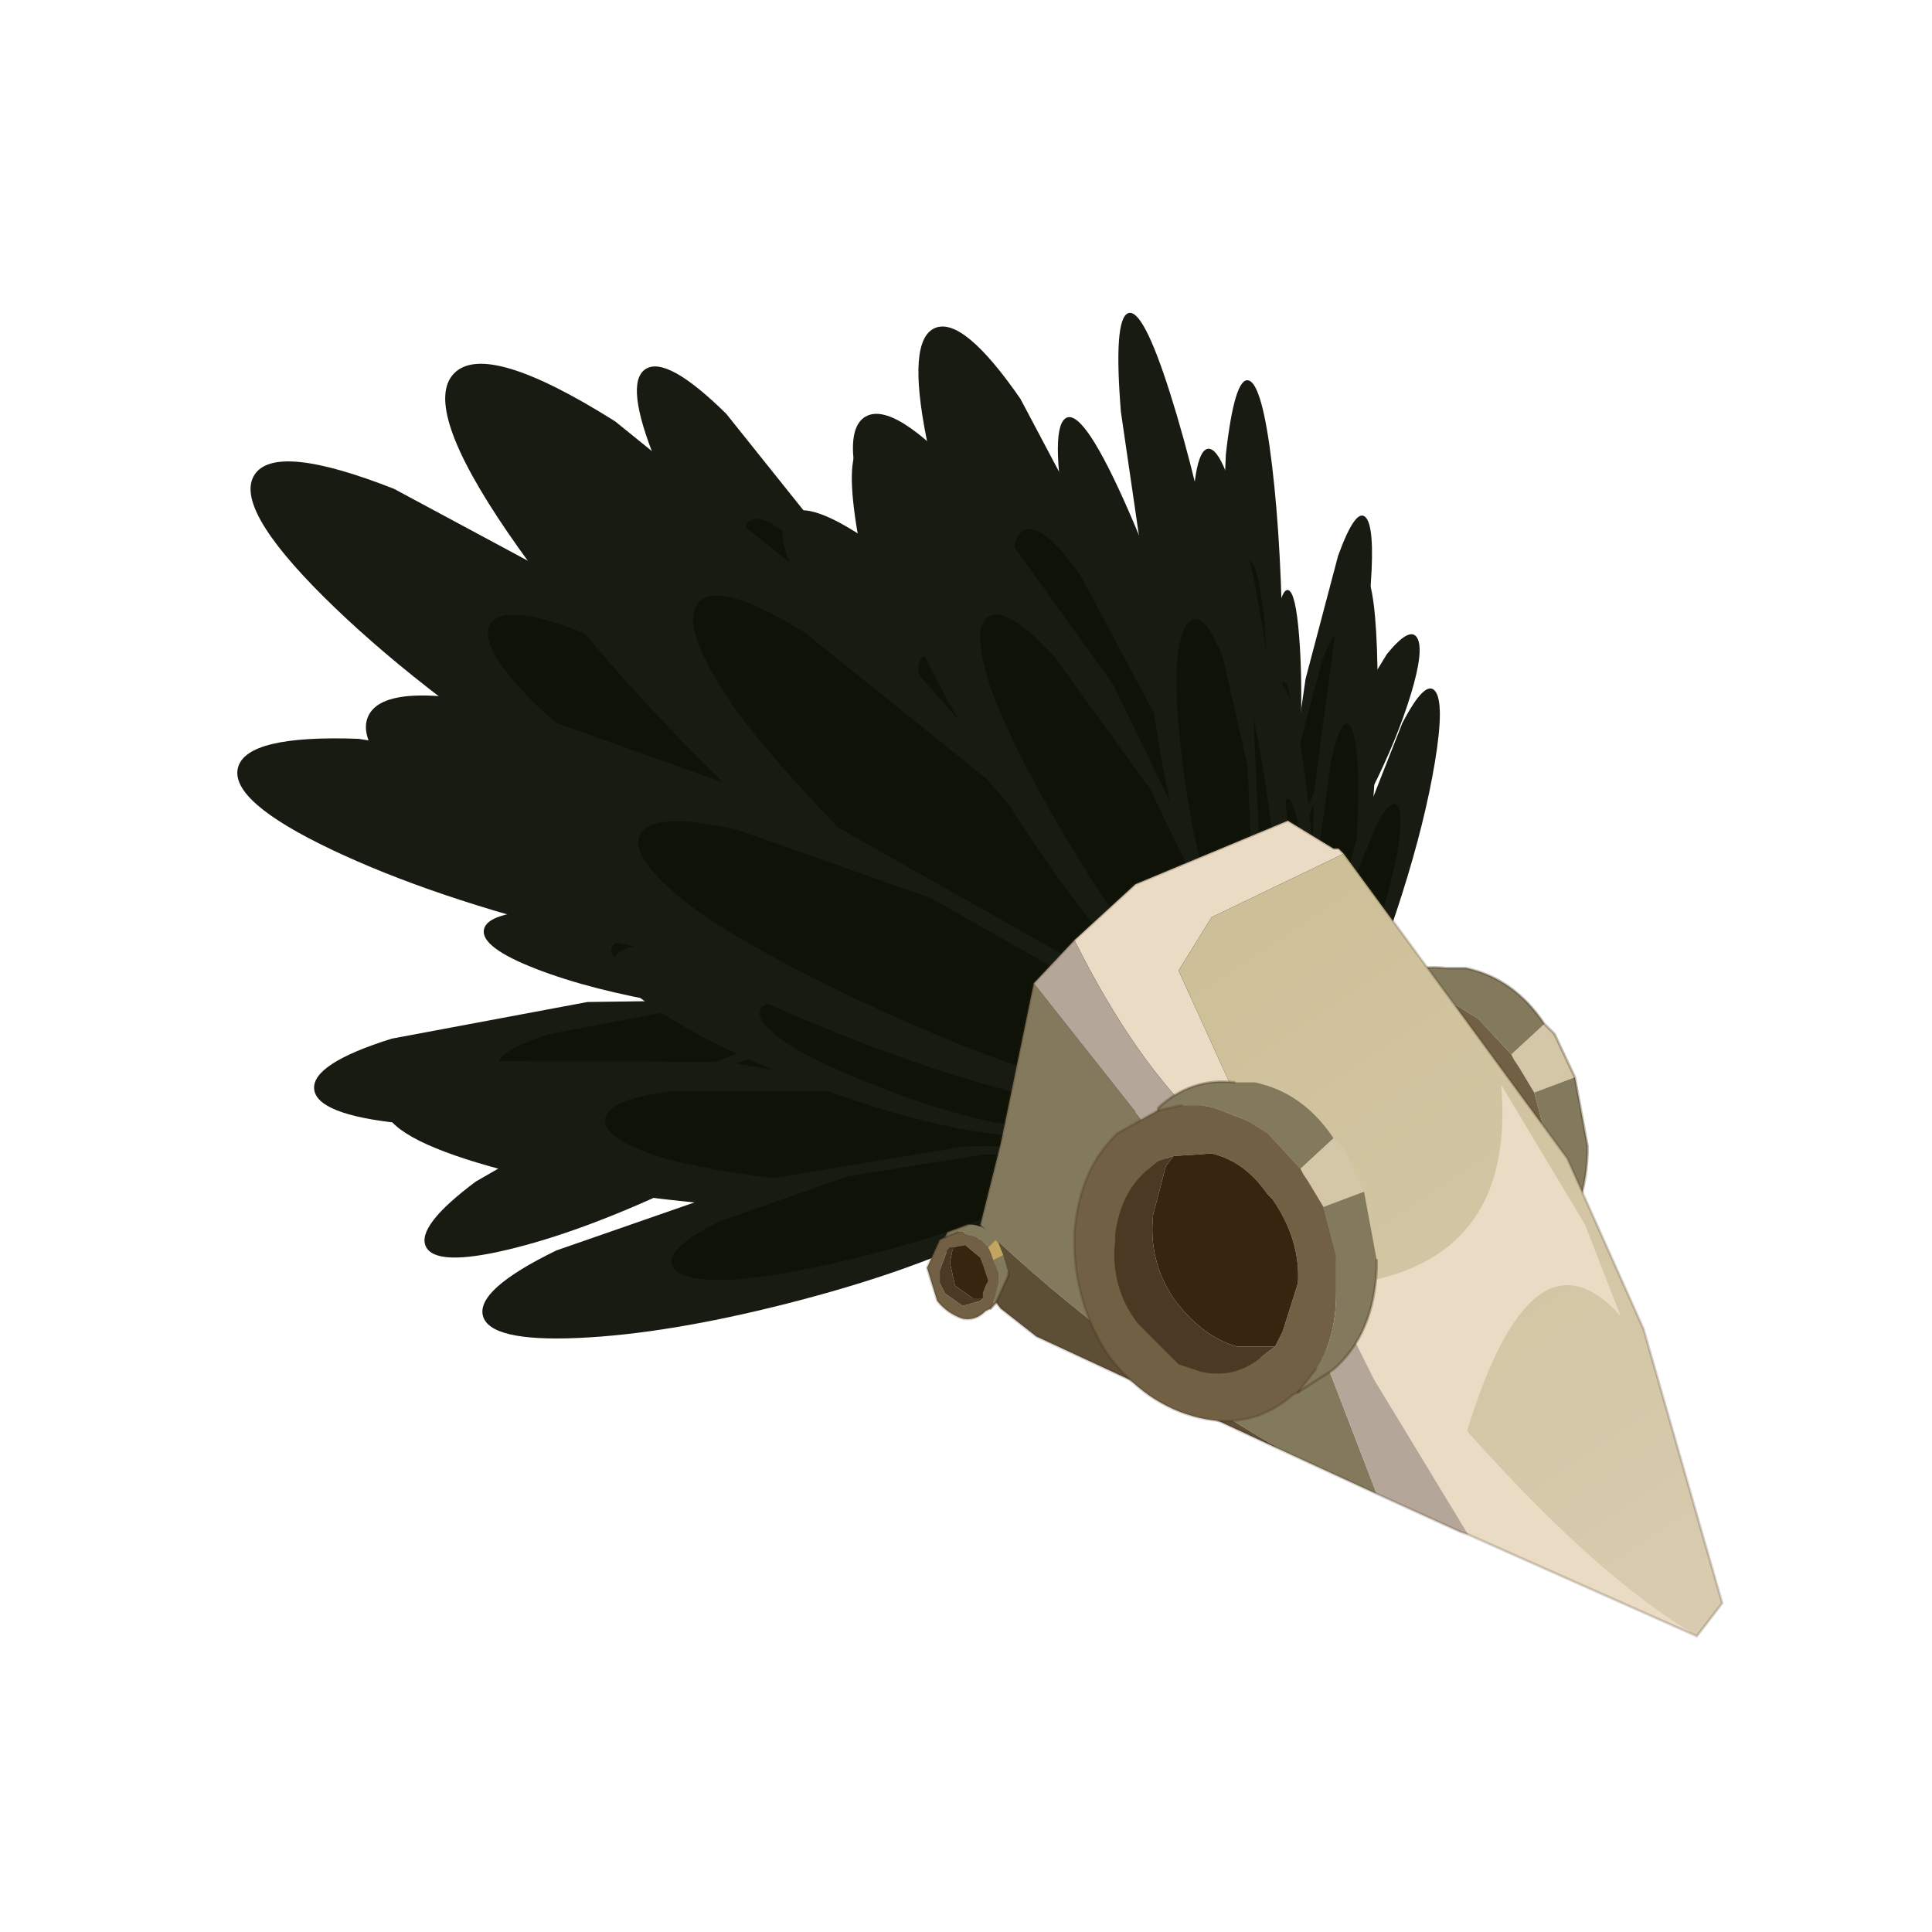 <?xml version="1.0" encoding="UTF-8" standalone="no"?>
<svg xmlns:xlink="http://www.w3.org/1999/xlink" height="440.0px" width="440.0px" xmlns="http://www.w3.org/2000/svg">
  <g transform="matrix(10.0, 0.0, 0.0, 10.0, 0.0, 0.0)">
    <use height="44.0" transform="matrix(0.909, 0.0, 0.0, 0.909, 2.0, 2.0)" width="44.0" xlink:href="#sprite0"/>
  </g>
  <defs>
    <g id="sprite0" transform="matrix(1.0, 0.0, 0.0, 1.0, 0.0, 0.0)">
      <use height="44.0" transform="matrix(1.0, 0.0, 0.0, 1.0, 0.0, 0.0)" width="44.0" xlink:href="#shape0"/>
      <use height="26.4" transform="matrix(1.273, 0.0, 0.0, 1.273, 2.95, 5.186)" width="29.85" xlink:href="#sprite1"/>
    </g>
    <g id="shape0" transform="matrix(1.0, 0.0, 0.0, 1.0, 0.0, 0.0)">
      <path d="M44.0 44.0 L0.0 44.0 0.0 0.0 44.0 0.0 44.0 44.0" fill="#43adca" fill-opacity="0.0" fill-rule="evenodd" stroke="none"/>
    </g>
    <g id="sprite1" transform="matrix(1.0, 0.0, 0.0, 1.0, 0.0, 0.05)">
      <use height="26.4" transform="matrix(1.0, 0.0, 0.0, 1.0, 0.0, -0.05)" width="29.85" xlink:href="#sprite2"/>
    </g>
    <g id="sprite2" transform="matrix(1.0, 0.0, 0.0, 1.0, 19.65, 28.55)">
      <use height="9.9" transform="matrix(-0.33, 0.462, 0.31, 0.671, -2.683, -24.022)" width="2.1" xlink:href="#shape1"/>
      <use height="9.9" transform="matrix(-0.166, 0.435, 0.27, 0.367, -2.636, -20.669)" width="2.1" xlink:href="#shape1"/>
      <use height="9.9" transform="matrix(-0.366, 0.189, 0.162, 0.695, -1.1, -23.942)" width="2.1" xlink:href="#shape1"/>
      <use height="9.9" transform="matrix(-0.429, -0.376, -0.146, 0.724, 3.623, -23.785)" width="2.1" xlink:href="#shape1"/>
      <use height="9.9" transform="matrix(-0.317, -0.119, -0.019, 0.558, 1.995, -22.612)" width="2.1" xlink:href="#shape1"/>
      <use height="9.9" transform="matrix(-0.315, -0.526, -0.248, 0.494, 4.526, -21.247)" width="2.1" xlink:href="#shape1"/>
      <use height="9.9" transform="matrix(-0.645, 0.245, 0.235, 1.211, -0.815, -28.445)" width="2.1" xlink:href="#shape1"/>
      <use height="9.9" transform="matrix(-0.392, 0.389, 0.278, 0.772, -1.876, -24.17)" width="2.1" xlink:href="#shape1"/>
      <use height="9.9" transform="matrix(-0.607, -0.15, 0.007, 1.083, 1.513, -26.708)" width="2.1" xlink:href="#shape1"/>
      <use height="9.9" transform="matrix(-0.32, 0.695, 0.439, 0.688, -3.575, -20.756)" width="2.1" xlink:href="#shape1"/>
      <use height="9.9" transform="matrix(-0.135, 0.596, 0.356, 0.336, -3.16, -16.712)" width="2.1" xlink:href="#shape1"/>
      <use height="9.9" transform="matrix(-0.396, 0.379, 0.273, 0.778, -1.85, -21.301)" width="2.1" xlink:href="#shape1"/>
      <use height="9.9" transform="matrix(-0.539, -0.281, -0.076, 0.939, 3.677, -22.846)" width="2.1" xlink:href="#shape1"/>
      <use height="9.9" transform="matrix(-0.378, -0.016, 0.048, 0.685, 1.911, -20.84)" width="2.1" xlink:href="#shape1"/>
      <use height="9.9" transform="matrix(-0.428, -0.509, -0.222, 0.701, 4.996, -20.22)" width="2.1" xlink:href="#shape1"/>
      <use height="9.9" transform="matrix(-0.708, 0.56, 0.422, 1.374, -1.991, -26.7)" width="2.1" xlink:href="#shape1"/>
      <use height="9.9" transform="matrix(-0.4, 0.632, 0.416, 0.823, -2.708, -21.575)" width="2.1" xlink:href="#shape1"/>
      <use height="9.9" transform="matrix(-0.715, 0.065, 0.145, 1.311, 0.833, -25.588)" width="2.1" xlink:href="#shape1"/>
      <use height="9.9" transform="matrix(0.926, -0.619, 0.619, 0.926, -11.966, -26.436)" width="2.1" xlink:href="#shape1"/>
      <use height="9.9" transform="matrix(0.739, -0.247, 0.247, 0.739, -7.471, -25.36)" width="2.1" xlink:href="#shape1"/>
      <use height="9.9" transform="matrix(0.592, -0.788, 0.788, 0.592, -13.352, -22.829)" width="2.1" xlink:href="#shape1"/>
      <use height="9.9" transform="matrix(-0.111, -1.11, 1.11, -0.111, -17.396, -11.751)" width="2.1" xlink:href="#shape1"/>
      <use height="9.9" transform="matrix(0.13, -0.769, 0.769, 0.13, -14.309, -15.245)" width="2.1" xlink:href="#shape1"/>
      <use height="9.9" transform="matrix(-0.418, -0.894, 0.894, -0.418, -14.876, -8.882)" width="2.1" xlink:href="#shape1"/>
      <use height="9.9" transform="matrix(0.924, -1.415, 1.415, 0.924, -19.656, -23.524)" width="2.1" xlink:href="#shape1"/>
      <use height="9.9" transform="matrix(0.885, -0.784, 0.784, 0.885, -12.781, -24.73)" width="2.1" xlink:href="#shape1"/>
      <use height="9.9" transform="matrix(0.356, -1.452, 1.452, 0.356, -19.387, -17.714)" width="2.1" xlink:href="#shape1"/>
      <use height="9.9" transform="matrix(1.232, -0.523, 0.523, 1.232, -6.588, -27.347)" width="2.1" xlink:href="#shape1"/>
      <use height="9.9" transform="matrix(0.927, -0.125, 0.125, 0.927, -1.619, -25.041)" width="2.1" xlink:href="#shape1"/>
      <use height="9.9" transform="matrix(0.875, -0.797, 0.797, 0.875, -9.096, -23.38)" width="2.1" xlink:href="#shape1"/>
      <use height="9.9" transform="matrix(0.118, -1.335, 1.335, 0.118, -16.257, -11.235)" width="2.1" xlink:href="#shape1"/>
      <use height="9.9" transform="matrix(0.326, -0.879, 0.879, 0.326, -11.949, -14.565)" width="2.1" xlink:href="#shape1"/>
      <use height="9.9" transform="matrix(-0.292, -1.148, 1.148, -0.292, -13.885, -7.252)" width="2.1" xlink:href="#shape1"/>
      <use height="9.9" transform="matrix(1.407, -1.462, 1.462, 1.407, -16.239, -25.466)" width="2.1" xlink:href="#shape1"/>
      <use height="9.9" transform="matrix(1.22, -0.727, 0.727, 1.22, -7.946, -25.387)" width="2.1" xlink:href="#shape1"/>
      <use height="9.9" transform="matrix(0.746, -1.633, 1.633, 0.746, -17.232, -18.542)" width="2.1" xlink:href="#shape1"/>
      <use height="16.05" transform="matrix(1.0, 0.0, 0.0, 1.0, -5.45, -18.2)" width="15.65" xlink:href="#shape2"/>
    </g>
    <g id="shape1" transform="matrix(1.0, 0.0, 0.0, 1.0, 0.0, 4.95)">
      <path d="M1.05 -4.95 Q1.5 -4.95 1.8 -3.5 L2.1 0.0 1.8 3.5 Q1.5 4.95 1.05 4.95 0.6 4.95 0.3 3.5 0.0 2.05 0.0 0.0 0.0 -2.05 0.3 -3.5 0.6 -4.95 1.05 -4.95" fill="#181b12" fill-rule="evenodd" stroke="none"/>
      <path d="M1.6 -0.75 L1.8 1.5 1.6 3.75 Q1.4 4.65 1.1 4.65 0.8 4.65 0.6 3.75 0.45 2.8 0.45 1.5 0.45 0.15 0.6 -0.75 0.8 -1.7 1.1 -1.7 1.4 -1.7 1.6 -0.75" fill="#0f1307" fill-rule="evenodd" stroke="none"/>
    </g>
    <g id="shape2" transform="matrix(1.0, 0.0, 0.0, 1.0, 5.45, 18.2)">
      <path d="M6.7 -14.2 L6.9 -14.0 7.3 -13.15 6.5 -12.85 6.2 -13.35 6.1 -13.5 6.05 -13.6 6.7 -14.2" fill="#d4c7a7" fill-rule="evenodd" stroke="none"/>
      <path d="M6.7 -14.2 L6.05 -13.6 5.4 -14.3 5.0 -14.55 4.35 -14.8 4.1 -14.85 3.95 -14.85 3.7 -14.85 3.25 -14.75 3.25 -14.8 Q3.95 -15.4 4.75 -15.3 L5.15 -15.3 Q6.1 -15.1 6.7 -14.2 M6.5 -12.85 L7.3 -13.15 7.55 -11.8 7.55 -11.65 Q7.5 -10.35 6.7 -9.65 6.35 -9.35 6.0 -9.2 L6.35 -9.65 Q6.75 -10.25 6.75 -11.15 L6.75 -11.9 6.5 -12.85" fill="#83795c" fill-rule="evenodd" stroke="none"/>
      <path d="M6.05 -13.6 L6.1 -13.5 6.2 -13.35 6.5 -12.85 6.75 -11.9 6.75 -11.15 Q6.75 -10.25 6.35 -9.65 L6.0 -9.2 5.9 -9.15 Q5.1 -8.45 4.05 -8.7 3.0 -8.95 2.25 -9.95 1.55 -11.05 1.6 -12.35 1.7 -13.6 2.45 -14.3 L3.25 -14.75 3.7 -14.85 3.95 -14.85 4.1 -14.85 4.35 -14.8 5.0 -14.55 5.4 -14.3 6.05 -13.6 M5.55 -10.1 L5.7 -10.4 6.0 -11.35 Q6.05 -12.2 5.5 -13.0 L5.4 -13.1 Q4.95 -13.75 4.3 -13.9 L3.55 -13.85 3.25 -13.75 3.0 -13.55 Q2.5 -13.1 2.4 -12.3 L2.4 -12.2 Q2.3 -11.25 2.85 -10.55 3.2 -10.0 3.75 -9.75 L4.1 -9.6 Q4.8 -9.45 5.35 -9.95 L5.55 -10.1" fill="#716044" fill-rule="evenodd" stroke="none"/>
      <path d="M3.55 -13.85 L4.3 -13.9 Q4.95 -13.75 5.4 -13.1 L5.5 -13.0 Q6.05 -12.2 6.0 -11.35 L5.7 -10.4 5.55 -10.1 4.8 -10.1 Q4.1 -10.3 3.55 -11.05 3.05 -11.8 3.15 -12.7 L3.4 -13.65 3.55 -13.85" fill="#382510" fill-rule="evenodd" stroke="none"/>
      <path d="M3.55 -13.85 L3.4 -13.65 3.15 -12.7 Q3.05 -11.8 3.55 -11.05 4.1 -10.3 4.8 -10.1 L5.55 -10.1 5.35 -9.95 Q4.8 -9.45 4.1 -9.6 L3.75 -9.75 Q3.2 -10.0 2.85 -10.55 2.3 -11.25 2.4 -12.2 L2.4 -12.3 Q2.5 -13.1 3.0 -13.55 L3.25 -13.75 3.55 -13.85" fill="#4a3923" fill-rule="evenodd" stroke="none"/>
      <path d="M7.3 -13.15 L6.9 -14.0 6.7 -14.2 M7.3 -13.15 L7.55 -11.8 7.55 -11.65 Q7.5 -10.35 6.7 -9.65 6.35 -9.35 6.0 -9.2 L5.9 -9.15 Q5.1 -8.45 4.05 -8.7 3.0 -8.95 2.25 -9.95 1.55 -11.05 1.6 -12.35 1.7 -13.6 2.45 -14.3 L3.25 -14.75 3.25 -14.8 Q3.95 -15.4 4.75 -15.3 L5.15 -15.3 Q6.1 -15.1 6.7 -14.2 M6.35 -9.65 L6.0 -9.2 M3.25 -14.75 L3.7 -14.85" fill="none" stroke="#382510" stroke-linecap="round" stroke-linejoin="round" stroke-opacity="0.302" stroke-width="0.05"/>
      <path d="M-2.55 -15.85 L-1.35 -16.95 1.65 -18.2 2.55 -17.65 2.65 -17.65 2.75 -17.55 0.15 -16.3 -0.5 -15.25 0.75 -12.5 0.7 -12.5 0.0 -12.2 Q-1.35 -13.45 -2.55 -15.85 M9.7 -2.15 L5.2 -4.15 3.35 -7.2 2.9 -8.1 3.1 -8.6 3.25 -8.45 3.5 -8.2 3.6 -8.05 Q7.15 -3.65 9.7 -2.15" fill="#eadbc4" fill-rule="evenodd" stroke="none"/>
      <path d="M3.4 -4.95 L1.55 -5.8 Q-1.8 -7.75 -4.4 -10.25 L-4.15 -11.25 -4.0 -11.85 -3.35 -15.0 -0.7 -11.65 -1.2 -10.55 Q-1.35 -9.55 -0.7 -8.7 0.0 -7.8 0.85 -7.6 L2.25 -7.75 2.4 -7.55 3.4 -4.95" fill="#83795c" fill-rule="evenodd" stroke="none"/>
      <path d="M1.55 -5.8 L-3.3 -8.05 -4.0 -8.6 Q-4.45 -9.15 -4.4 -10.25 -1.8 -7.75 1.55 -5.8" fill="#5d4e36" fill-rule="evenodd" stroke="none"/>
      <path d="M-2.55 -15.85 Q-1.35 -13.45 0.0 -12.2 L-0.25 -12.1 -0.7 -11.65 -3.35 -15.0 -2.55 -15.85 M5.2 -4.15 L5.05 -4.2 3.4 -4.95 2.4 -7.55 2.25 -7.75 2.4 -7.8 2.9 -8.1 3.35 -7.2 5.2 -4.15" fill="#b4a698" fill-rule="evenodd" stroke="none"/>
      <path d="M0.75 -12.5 L-0.5 -15.25 0.15 -16.3 2.75 -17.55 7.15 -11.55 8.65 -8.2 10.2 -2.8 9.7 -2.15 Q7.15 -3.65 3.6 -8.05 L3.5 -8.2 3.25 -8.45 3.1 -8.6 3.15 -8.65 0.75 -12.5" fill="url(#gradient0)" fill-rule="evenodd" stroke="none"/>
      <path d="M2.75 -17.55 L2.65 -17.65 2.55 -17.65 1.65 -18.2 -1.35 -16.95 -2.55 -15.85 M2.75 -17.55 L7.15 -11.55 8.65 -8.2 10.2 -2.8 9.7 -2.15 5.2 -4.15 5.05 -4.2 3.4 -4.95 1.55 -5.8 -3.3 -8.05 -4.0 -8.6 Q-4.45 -9.15 -4.4 -10.25 L-4.15 -11.25 -4.0 -11.85 -3.35 -15.0 -2.55 -15.85" fill="none" stroke="#382510" stroke-linecap="round" stroke-linejoin="round" stroke-opacity="0.2" stroke-width="0.05"/>
      <path d="M-4.25 -9.8 L-4.4 -9.95 -4.5 -10.0 -4.7 -10.05 -4.75 -10.1 -4.85 -10.1 -5.1 -10.0 -5.05 -10.1 -4.65 -10.25 -4.55 -10.25 Q-4.25 -10.2 -4.1 -9.95 L-4.25 -9.8 M-4.2 -8.6 L-4.15 -8.7 -4.05 -9.1 -4.05 -9.3 -4.15 -9.55 -3.95 -9.65 -3.85 -9.3 -3.85 -9.25 -4.1 -8.7 -4.2 -8.6" fill="#83795c" fill-rule="evenodd" stroke="none"/>
      <path d="M-4.15 -9.55 L-4.2 -9.7 -4.25 -9.8 -4.1 -9.95 -4.05 -9.9 -3.95 -9.65 -4.15 -9.55" fill="#c2a561" fill-rule="evenodd" stroke="none"/>
      <path d="M-4.85 -10.1 L-4.75 -10.1 -4.7 -10.05 -4.5 -10.0 -4.4 -9.95 -4.25 -9.8 -4.2 -9.7 -4.15 -9.55 -4.05 -9.3 -4.05 -9.1 -4.15 -8.7 -4.2 -8.6 -4.3 -8.55 Q-4.5 -8.35 -4.75 -8.4 -5.05 -8.5 -5.25 -8.75 L-5.45 -9.4 -5.2 -9.95 -5.1 -10.0 -4.85 -10.1 M-4.9 -9.8 L-5.0 -9.8 -5.05 -9.75 -5.2 -9.35 -5.2 -9.1 -5.1 -8.9 -4.75 -8.65 -4.4 -8.75 -4.35 -8.8 -4.35 -8.9 -4.25 -9.15 -4.4 -9.6 -4.7 -9.85 -4.9 -9.8" fill="#716044" fill-rule="evenodd" stroke="none"/>
      <path d="M-4.35 -8.8 L-4.4 -8.75 -4.75 -8.65 -5.1 -8.9 -5.2 -9.1 -5.2 -9.35 -5.05 -9.75 -5.0 -9.8 -4.9 -9.8 -4.95 -9.75 -5.0 -9.5 -4.9 -9.05 -4.55 -8.8 -4.35 -8.8" fill="#4a3923" fill-rule="evenodd" stroke="none"/>
      <path d="M-4.35 -8.8 L-4.55 -8.8 -4.9 -9.05 -5.0 -9.5 -4.95 -9.75 -4.9 -9.8 -4.7 -9.85 -4.4 -9.6 -4.25 -9.15 -4.35 -8.9 -4.35 -8.8" fill="#382510" fill-rule="evenodd" stroke="none"/>
      <path d="M-4.65 -10.25 L-5.05 -10.1 -5.1 -10.0 M-3.85 -9.3 L-3.85 -9.25 -4.1 -8.7 -4.2 -8.6" fill="none" stroke="#382510" stroke-linecap="round" stroke-linejoin="round" stroke-opacity="0.302" stroke-width="0.05"/>
      <path d="M-4.85 -10.1 L-5.1 -10.0 -5.2 -9.95 -5.45 -9.4 -5.25 -8.75 Q-5.05 -8.5 -4.75 -8.4 -4.5 -8.35 -4.3 -8.55 L-4.2 -8.6 -4.15 -8.7" fill="none" stroke="#382510" stroke-linecap="round" stroke-linejoin="round" stroke-opacity="0.2" stroke-width="0.05"/>
      <path d="M7.5 -10.25 L5.85 -13.0 Q6.15 -9.4 2.65 -9.05 L5.15 -6.1 Q6.45 -10.4 8.2 -8.45 L7.5 -10.25" fill="#eadbc4" fill-rule="evenodd" stroke="none"/>
      <path d="M0.6 -13.05 L1.0 -13.05 Q1.95 -12.85 2.55 -11.95 L1.9 -11.35 1.25 -12.05 0.85 -12.3 0.2 -12.55 -0.05 -12.6 -0.2 -12.6 -0.45 -12.6 -0.9 -12.5 -0.9 -12.55 Q-0.25 -13.15 0.6 -13.05 M3.15 -10.9 L3.4 -9.55 3.4 -9.4 Q3.35 -8.1 2.55 -7.4 L1.85 -6.95 2.2 -7.4 Q2.6 -8.0 2.6 -8.9 L2.6 -9.65 2.35 -10.6 3.15 -10.9" fill="#83795c" fill-rule="evenodd" stroke="none"/>
      <path d="M1.9 -11.35 L2.55 -11.95 2.75 -11.75 3.15 -10.9 2.35 -10.6 2.05 -11.1 1.95 -11.25 1.9 -11.35" fill="#d4c7a7" fill-rule="evenodd" stroke="none"/>
      <path d="M-0.9 -12.5 L-0.45 -12.6 -0.2 -12.6 -0.05 -12.6 0.2 -12.55 0.85 -12.3 1.25 -12.05 1.9 -11.35 1.95 -11.25 2.05 -11.1 2.35 -10.6 2.6 -9.65 2.6 -8.9 Q2.6 -8.0 2.2 -7.4 L1.85 -6.95 1.75 -6.9 Q0.95 -6.2 -0.1 -6.45 -1.15 -6.7 -1.9 -7.7 -2.6 -8.8 -2.55 -10.1 -2.45 -11.35 -1.7 -12.05 L-0.9 -12.5 M-0.6 -11.6 L-0.9 -11.5 -1.15 -11.3 Q-1.65 -10.85 -1.75 -10.05 L-1.75 -9.95 Q-1.85 -9.0 -1.3 -8.3 L-0.5 -7.5 -0.05 -7.35 Q0.65 -7.2 1.2 -7.7 L1.4 -7.85 1.55 -8.15 1.85 -9.1 Q1.9 -9.95 1.35 -10.75 L1.25 -10.85 Q0.8 -11.5 0.15 -11.65 L-0.6 -11.6" fill="#716044" fill-rule="evenodd" stroke="none"/>
      <path d="M1.4 -7.85 L1.2 -7.7 Q0.65 -7.2 -0.05 -7.35 L-0.5 -7.5 -1.3 -8.3 Q-1.85 -9.0 -1.75 -9.95 L-1.75 -10.05 Q-1.65 -10.85 -1.15 -11.3 L-0.9 -11.5 -0.6 -11.6 -0.75 -11.4 -1.0 -10.45 Q-1.1 -9.55 -0.6 -8.8 -0.05 -8.05 0.65 -7.85 L1.4 -7.85" fill="#4a3923" fill-rule="evenodd" stroke="none"/>
      <path d="M1.4 -7.85 L0.65 -7.85 Q-0.05 -8.05 -0.6 -8.8 -1.1 -9.55 -1.0 -10.45 L-0.75 -11.4 -0.6 -11.6 0.15 -11.65 Q0.8 -11.5 1.25 -10.85 L1.35 -10.75 Q1.9 -9.95 1.85 -9.1 L1.55 -8.15 1.4 -7.85" fill="#382510" fill-rule="evenodd" stroke="none"/>
      <path d="M0.6 -13.05 Q-0.25 -13.15 -0.9 -12.55 L-0.9 -12.5 M3.4 -9.55 L3.4 -9.4 Q3.35 -8.1 2.55 -7.4 L1.85 -6.95" fill="none" stroke="#382510" stroke-linecap="round" stroke-linejoin="round" stroke-opacity="0.302" stroke-width="0.05"/>
      <path d="M-0.9 -12.5 L-0.45 -12.6 M1.85 -6.95 L1.75 -6.9 Q0.95 -6.2 -0.1 -6.45 -1.15 -6.7 -1.9 -7.7 -2.6 -8.8 -2.55 -10.1 -2.45 -11.35 -1.7 -12.05 L-0.9 -12.5 M2.2 -7.4 L1.85 -6.95" fill="none" stroke="#382510" stroke-linecap="round" stroke-linejoin="round" stroke-opacity="0.2" stroke-width="0.05"/>
    </g>
    <linearGradient gradientTransform="matrix(0.006, 0.008, 0.003, -0.002, 5.5, -9.7)" gradientUnits="userSpaceOnUse" id="gradient0" spreadMethod="pad" x1="-819.2" x2="819.2">
      <stop offset="0.0" stop-color="#cdc098"/>
      <stop offset="1.0" stop-color="#d8cbaf"/>
    </linearGradient>
  </defs>
</svg>
